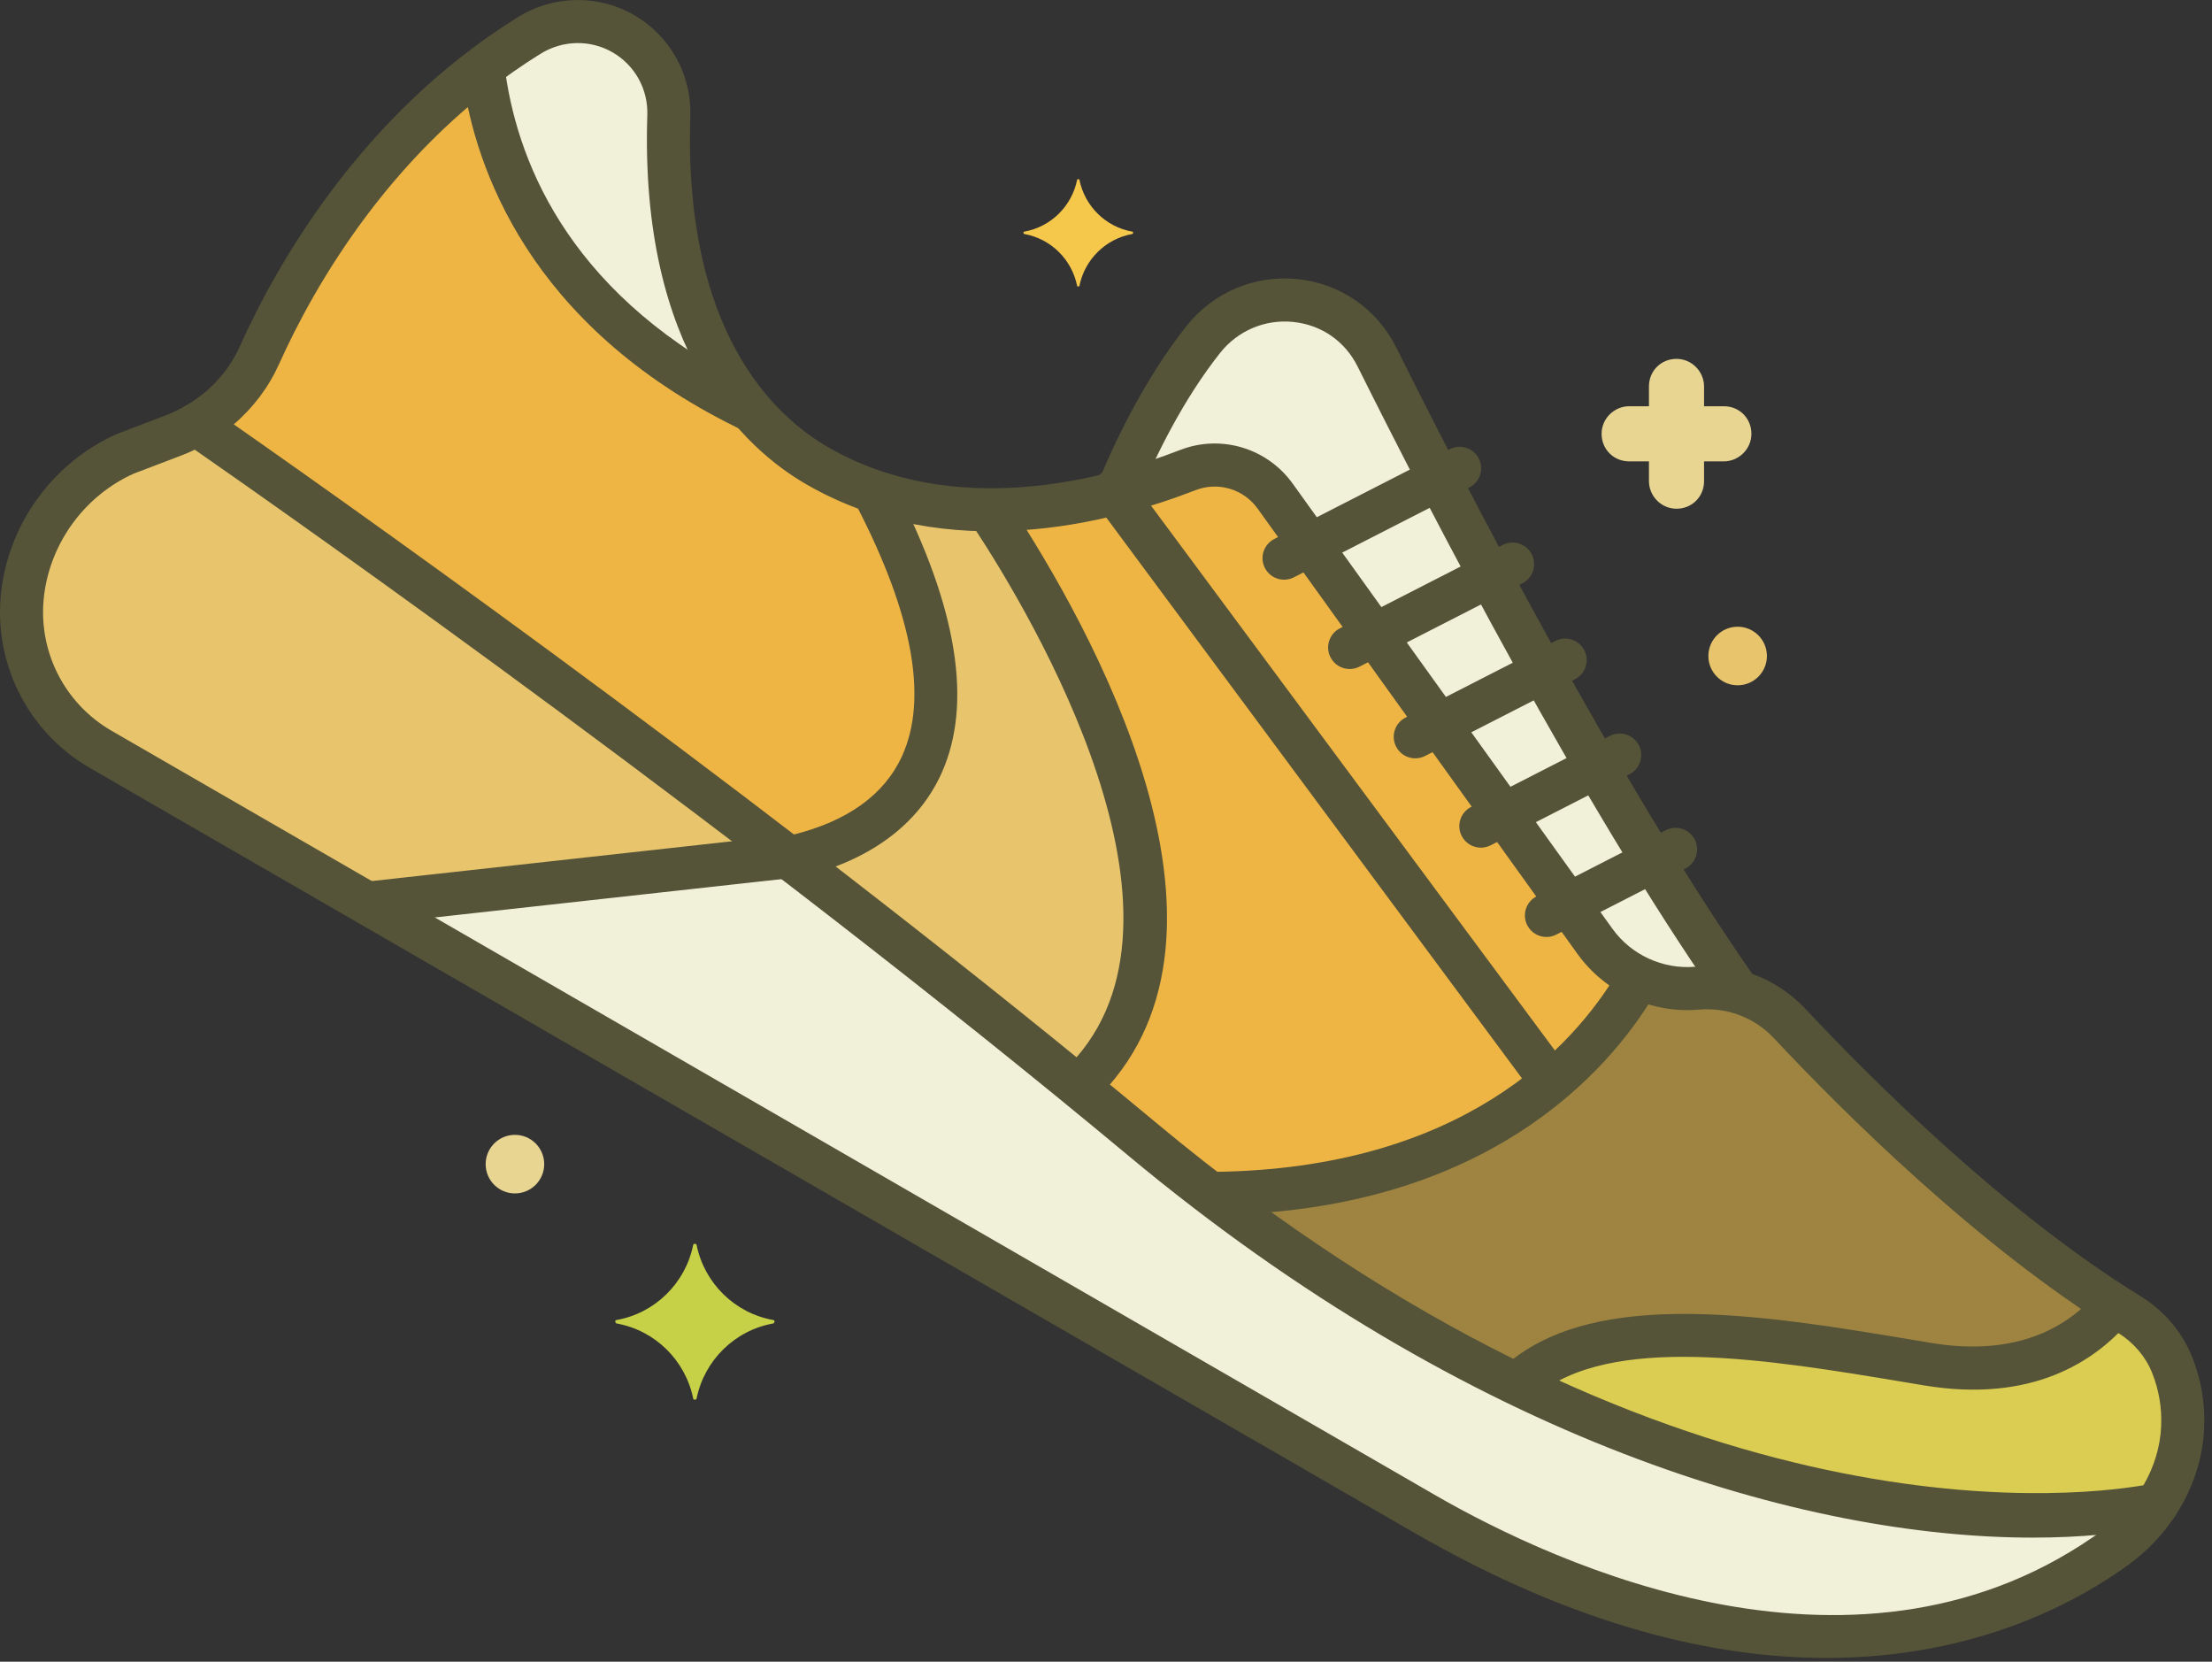 <svg width="237" height="178" viewBox="0 0 237 178" fill="none" xmlns="http://www.w3.org/2000/svg">
<rect x="0" y="0" width="237" height="178" fill="#333333" stroke="none"/>
<g id="&#240;&#159;&#166;&#134; icon &#34;running shoes&#34;">
<path id="Vector" d="M122.435 122.075C80.683 87.311 32.755 53.62 21.032 45.471C20.279 45.904 19.498 46.296 18.675 46.609L13.409 48.617C7.417 51.305 3.259 56.923 2.44 63.44C1.587 70.226 4.884 76.862 10.807 80.282L152.578 162.133C192.319 185.078 217.454 172.538 226.828 165.651C228.51 164.416 229.939 162.892 231.076 161.185C210.975 165.246 168.325 160.286 122.435 122.075Z" fill="#F1F1DA"/>
<path id="Vector_2" d="M21.032 45.471C20.279 45.904 19.498 46.296 18.675 46.609L13.409 48.617C7.417 51.305 3.259 56.923 2.44 63.44C1.587 70.226 4.884 76.862 10.807 80.282L39.339 96.755L84.387 91.778C55.216 69.418 29.243 51.179 21.032 45.471Z" fill="#E8C56D"/>
<path id="Vector_3" d="M147.526 38.238C143.903 30.969 133.972 29.999 128.926 36.364C124.598 41.822 121.503 48.329 119.678 52.798C122.601 52.047 125.188 51.164 127.274 50.354C130.661 49.039 134.501 50.191 136.62 53.142L170.884 100.834C173.39 104.321 177.548 106.23 181.826 105.856C183.359 105.722 184.877 105.896 186.316 106.318C171.683 85.427 155.741 54.715 147.526 38.238Z" fill="#F1F1DA"/>
<path id="Vector_4" d="M232.726 146.201C231.829 143.957 230.191 142.076 228.132 140.809C213.21 131.626 198.547 116.891 191.751 109.643C189.199 106.921 185.544 105.53 181.827 105.855C177.549 106.228 173.391 104.319 170.885 100.832L136.621 53.14C134.501 50.19 130.662 49.036 127.275 50.353C118.755 53.663 101.937 58.193 87.57 49.898C72.726 41.329 71.346 22.03 71.66 12.389C71.777 8.785 69.909 5.414 66.786 3.611C63.647 1.798 59.77 1.894 56.691 3.807C40.413 13.916 31.627 29.53 27.809 38.026C26.39 41.184 23.998 43.765 21.033 45.471C32.755 53.62 80.684 87.311 122.436 122.075C168.327 160.285 210.977 165.245 231.077 161.185C232.711 158.734 233.723 155.896 233.856 152.902C233.976 150.222 233.427 147.956 232.726 146.201Z" fill="#EFB544"/>
<path id="Vector_5" d="M232.725 146.201C231.828 143.957 230.19 142.076 228.132 140.809C213.209 131.627 198.547 116.891 191.75 109.643C189.198 106.921 185.543 105.53 181.826 105.855C179.664 106.044 177.533 105.645 175.63 104.759C171.496 112.008 159.165 127.643 129.681 127.84C172.769 160.764 212.038 165.03 231.076 161.185C232.71 158.735 233.722 155.896 233.855 152.902C233.975 150.222 233.426 147.956 232.725 146.201Z" fill="#9E8440"/>
<path id="Vector_6" d="M232.725 146.201C231.828 143.956 230.19 142.075 228.132 140.808C227.608 140.486 227.084 140.155 226.561 139.82C223.496 143.531 217.437 147.944 206.517 146.128C190.108 143.399 171.549 139.949 162.568 148.222C192.012 162.431 217.042 164.019 231.076 161.184C232.709 158.734 233.721 155.895 233.854 152.901C233.975 150.221 233.426 147.956 232.725 146.201Z" fill="#DBCD52"/>
<path id="Vector_7" d="M71.66 12.389C71.777 8.785 69.909 5.414 66.786 3.611C63.647 1.798 59.77 1.894 56.691 3.807C54.954 4.885 53.321 6.036 51.752 7.225C52.891 16.748 58.245 33.254 80.472 43.97C72.264 34.322 71.406 20.193 71.66 12.389Z" fill="#F1F1DA"/>
<path id="Vector_8" d="M105.855 54.599C101.832 54.572 97.657 54.003 93.558 52.605C108.788 81.617 94.727 89.68 84.53 91.887C94.684 99.671 105.221 107.954 115.53 116.38C133.395 99.607 113.18 65.591 105.855 54.599Z" fill="#E8C56D"/>
<path id="Vector_9" d="M232.356 159.266C231.294 158.56 229.863 158.845 229.157 159.906C228.141 161.428 226.899 162.737 225.462 163.792C199.489 182.874 166.644 167.592 153.731 160.136L11.961 78.286C6.829 75.322 3.989 69.608 4.729 63.728C5.441 58.07 9.103 53.102 14.295 50.748L19.497 48.765C20.365 48.435 21.245 48.011 22.184 47.47C23.288 46.834 23.667 45.424 23.031 44.32C22.396 43.215 20.984 42.839 19.882 43.473C19.157 43.891 18.493 44.212 17.855 44.455L12.589 46.463C12.547 46.478 12.507 46.495 12.466 46.513C5.784 49.512 1.067 55.888 0.152 63.153C-0.819 70.879 2.911 78.387 9.655 82.28L151.425 164.132C168.927 174.236 183.734 177.601 195.698 177.6C211.843 177.6 222.805 171.47 228.195 167.51C230.067 166.134 231.682 164.437 232.996 162.465C233.702 161.404 233.416 159.973 232.356 159.266Z" fill="#555438"/>
<path id="Vector_10" d="M158.441 49.116C157.86 47.982 156.472 47.532 155.337 48.113L136.526 57.738C135.392 58.318 134.943 59.707 135.523 60.841C135.931 61.639 136.739 62.098 137.579 62.098C137.932 62.098 138.291 62.017 138.628 61.844L157.439 52.22C158.573 51.64 159.021 50.25 158.441 49.116Z" fill="#555438"/>
<path id="Vector_11" d="M181.581 89.933C181.001 88.799 179.612 88.35 178.478 88.93L164.639 96.01C163.505 96.591 163.056 97.98 163.636 99.114C164.044 99.912 164.852 100.37 165.692 100.37C166.045 100.37 166.404 100.289 166.741 100.117L180.579 93.037C181.713 92.457 182.162 91.067 181.581 89.933Z" fill="#555438"/>
<path id="Vector_12" d="M175.594 79.833C175.013 78.699 173.623 78.249 172.49 78.83L157.611 86.442C156.477 87.023 156.028 88.412 156.608 89.546C157.016 90.344 157.824 90.802 158.664 90.802C159.017 90.802 159.376 90.721 159.713 90.549L174.592 82.937C175.726 82.357 176.174 80.967 175.594 79.833Z" fill="#555438"/>
<path id="Vector_13" d="M169.748 69.66C169.168 68.526 167.779 68.077 166.645 68.657L150.584 76.874C149.45 77.455 149 78.844 149.581 79.978C149.989 80.776 150.797 81.234 151.636 81.234C151.99 81.234 152.348 81.153 152.685 80.981L168.746 72.763C169.88 72.183 170.328 70.794 169.748 69.66Z" fill="#555438"/>
<path id="Vector_14" d="M164.116 59.378C163.535 58.244 162.146 57.794 161.012 58.375L143.555 67.306C142.421 67.886 141.972 69.276 142.552 70.41C142.96 71.208 143.768 71.666 144.608 71.666C144.961 71.666 145.32 71.585 145.657 71.412L163.114 62.481C164.247 61.901 164.696 60.511 164.116 59.378Z" fill="#555438"/>
<path id="Vector_15" d="M167.871 114.248L121.15 51.229C120.393 50.206 118.949 49.991 117.924 50.749C116.902 51.508 116.686 52.952 117.444 53.976L164.165 116.994C164.617 117.605 165.314 117.927 166.019 117.927C166.497 117.927 166.978 117.779 167.391 117.473C168.414 116.716 168.629 115.271 167.871 114.248Z" fill="#555438"/>
<path id="Vector_16" d="M82.848 141.401C78.697 140.663 75.468 137.434 74.637 133.375C74.637 133.19 74.268 133.19 74.268 133.375C73.438 137.434 70.209 140.663 66.057 141.401C65.873 141.401 65.873 141.678 66.057 141.77C70.209 142.508 73.438 145.737 74.268 149.796C74.268 149.981 74.637 149.981 74.637 149.796C75.468 145.737 78.697 142.508 82.848 141.77C83.033 141.678 83.033 141.401 82.848 141.401Z" fill="#C6D147"/>
<path id="Vector_17" d="M121.315 24.813C118.454 24.305 116.23 22.079 115.657 19.282C115.657 19.155 115.402 19.155 115.402 19.282C114.83 22.079 112.605 24.303 109.744 24.813C109.617 24.813 109.617 25.004 109.744 25.067C112.605 25.576 114.829 27.801 115.402 30.598C115.402 30.726 115.657 30.726 115.657 30.598C116.229 27.801 118.454 25.577 121.315 25.067C121.442 25.004 121.442 24.813 121.315 24.813Z" fill="#F5C84C"/>
<path id="Vector_18" d="M184.699 43.517H182.577V41.395C182.577 39.826 181.286 38.442 179.625 38.442C177.964 38.442 176.673 39.734 176.673 41.395V43.517H174.551C172.982 43.517 171.599 44.808 171.599 46.469C171.599 48.129 172.89 49.421 174.551 49.421H176.673V51.543C176.673 53.111 177.964 54.495 179.625 54.495C181.286 54.495 182.577 53.203 182.577 51.543V49.421H184.699C186.267 49.421 187.651 48.129 187.651 46.469C187.651 44.808 186.36 43.517 184.699 43.517Z" fill="#E8D592"/>
<path id="Vector_19" d="M55.171 121.566C53.438 121.566 52.034 122.971 52.034 124.703C52.034 126.436 53.438 127.84 55.171 127.84C56.904 127.84 58.308 126.436 58.308 124.703C58.308 122.971 56.904 121.566 55.171 121.566Z" fill="#E8D592"/>
<path id="Vector_20" d="M186.176 67.135C184.443 67.135 183.039 68.539 183.039 70.272C183.039 72.004 184.443 73.408 186.176 73.408C187.908 73.408 189.313 72.004 189.313 70.272C189.313 68.539 187.908 67.135 186.176 67.135Z" fill="#E8C56D"/>
<path id="Vector_21" d="M86.207 91.578C86.067 90.311 84.919 89.402 83.66 89.539L39.695 94.396C38.43 94.536 37.516 95.676 37.656 96.942C37.787 98.122 38.786 98.996 39.946 98.996C40.03 98.996 40.116 98.991 40.201 98.982L84.166 94.124C85.434 93.984 86.347 92.844 86.207 91.578Z" fill="#555438"/>
<path id="Vector_22" d="M187.75 104.34C173.311 83.564 157.644 53.364 149.591 37.209C147.546 33.108 143.606 30.375 139.049 29.9C134.456 29.42 129.996 31.302 127.119 34.932C122.871 40.29 119.791 46.594 117.953 50.939C117.457 52.112 118.006 53.465 119.179 53.961C120.352 54.457 121.705 53.908 122.201 52.734C123.926 48.653 126.807 42.748 130.732 37.797C132.625 35.41 135.564 34.173 138.569 34.488C141.592 34.803 144.104 36.545 145.462 39.268C153.57 55.533 169.355 85.958 183.961 106.973C184.408 107.618 185.127 107.963 185.857 107.963C186.311 107.963 186.77 107.829 187.171 107.551C188.218 106.824 188.477 105.386 187.75 104.34Z" fill="#555438"/>
<path id="Vector_23" d="M234.868 145.346C233.809 142.695 231.846 140.386 229.342 138.845C214.842 129.923 200.62 115.732 193.434 108.066C190.383 104.813 186.088 103.174 181.626 103.557C178.185 103.86 174.778 102.3 172.758 99.487L138.494 51.795C135.757 47.986 130.8 46.51 126.439 48.203C118.136 51.429 102.196 55.68 88.722 47.901C82.89 44.533 73.217 35.453 73.966 12.463C74.11 8 71.801 3.842 67.939 1.613C64.074 -0.618 59.298 -0.53 55.473 1.847C38.656 12.292 29.605 28.405 25.705 37.08C24.498 39.764 22.485 41.974 19.882 43.471C19.197 43.865 18.762 44.583 18.728 45.373C18.694 46.162 19.067 46.914 19.716 47.365C33.058 56.64 79.791 89.57 120.958 123.848C157.536 154.305 193.297 164.711 217.8 164.711C222.894 164.711 227.506 164.261 231.533 163.447C232.131 163.326 232.657 162.973 232.995 162.465C234.919 159.58 236.013 156.309 236.159 153.005C236.278 150.362 235.843 147.785 234.868 145.346ZM229.658 159.102C221.384 160.506 177.789 165.164 123.911 120.303C85.026 87.925 41.215 56.763 25.045 45.456C27.128 43.682 28.784 41.483 29.913 38.97C33.597 30.775 42.131 15.563 57.907 5.765C60.284 4.288 63.244 4.228 65.633 5.607C68.019 6.985 69.445 9.554 69.355 12.314C68.529 37.706 79.689 48.012 86.415 51.895C101.557 60.637 119.037 56.028 128.109 52.502C130.512 51.572 133.24 52.387 134.747 54.485L169.011 102.177C171.976 106.305 176.959 108.595 182.027 108.152C185.06 107.888 187.992 109.004 190.068 111.219C197.413 119.053 211.966 133.569 226.923 142.772C228.59 143.797 229.89 145.318 230.584 147.057C231.314 148.883 231.64 150.815 231.552 152.799C231.455 154.965 230.804 157.126 229.658 159.102Z" fill="#555438"/>
<path id="Vector_24" d="M176.449 103.403C175.354 102.751 173.938 103.107 173.285 104.201C168.603 112.042 156.755 125.239 130.012 125.531C128.738 125.545 127.718 126.588 127.731 127.863C127.745 129.128 128.775 130.144 130.036 130.144H130.062C142.885 130.004 153.929 127.004 162.885 121.227C170.419 116.369 174.853 110.573 177.245 106.566C177.899 105.473 177.541 104.057 176.449 103.403Z" fill="#555438"/>
<path id="Vector_25" d="M227.8 138.396C226.836 137.563 225.381 137.669 224.547 138.632C221.734 141.885 216.388 145.431 206.896 143.853L205.192 143.568C189.234 140.903 171.145 137.88 161.513 146.078C160.543 146.904 160.425 148.359 161.252 149.329C161.708 149.865 162.356 150.14 163.009 150.14C163.537 150.14 164.069 149.959 164.502 149.59C172.501 142.782 189.466 145.617 204.431 148.118L206.139 148.403C217.743 150.333 224.452 145.795 228.036 141.649C228.869 140.685 228.764 139.229 227.8 138.396Z" fill="#555438"/>
<path id="Vector_26" d="M81.025 41.674C61.481 32.08 55.633 18.02 54.169 7.913C53.986 6.652 52.815 5.778 51.555 5.961C50.295 6.143 49.421 7.313 49.603 8.574C50.932 17.747 56.518 34.783 78.992 45.816C79.319 45.976 79.665 46.052 80.007 46.052C80.86 46.052 81.679 45.578 82.079 44.761C82.64 43.618 82.168 42.236 81.025 41.674Z" fill="#555438"/>
<path id="Vector_27" d="M108.276 54.078C107.577 53.014 106.148 52.716 105.082 53.416C104.017 54.115 103.72 55.545 104.42 56.61C110.661 66.113 129.84 98.339 114.644 114.017C113.758 114.931 113.78 116.391 114.695 117.278C115.144 117.712 115.722 117.928 116.3 117.928C116.902 117.928 117.504 117.694 117.957 117.227C135.06 99.583 116.884 67.188 108.276 54.078Z" fill="#555438"/>
<path id="Vector_28" d="M95.988 52.279C95.405 51.147 94.016 50.701 92.882 51.283C91.749 51.865 91.303 53.256 91.886 54.389C97.821 65.927 99.426 74.869 96.657 80.966C94.775 85.114 90.831 87.96 84.935 89.425C83.699 89.733 82.946 90.984 83.253 92.22C83.513 93.269 84.455 93.97 85.49 93.97C85.673 93.97 85.86 93.948 86.047 93.902C93.277 92.106 98.398 88.292 100.859 82.873C104.237 75.427 102.599 65.134 95.988 52.279Z" fill="#555438"/>
</g>
</svg>
